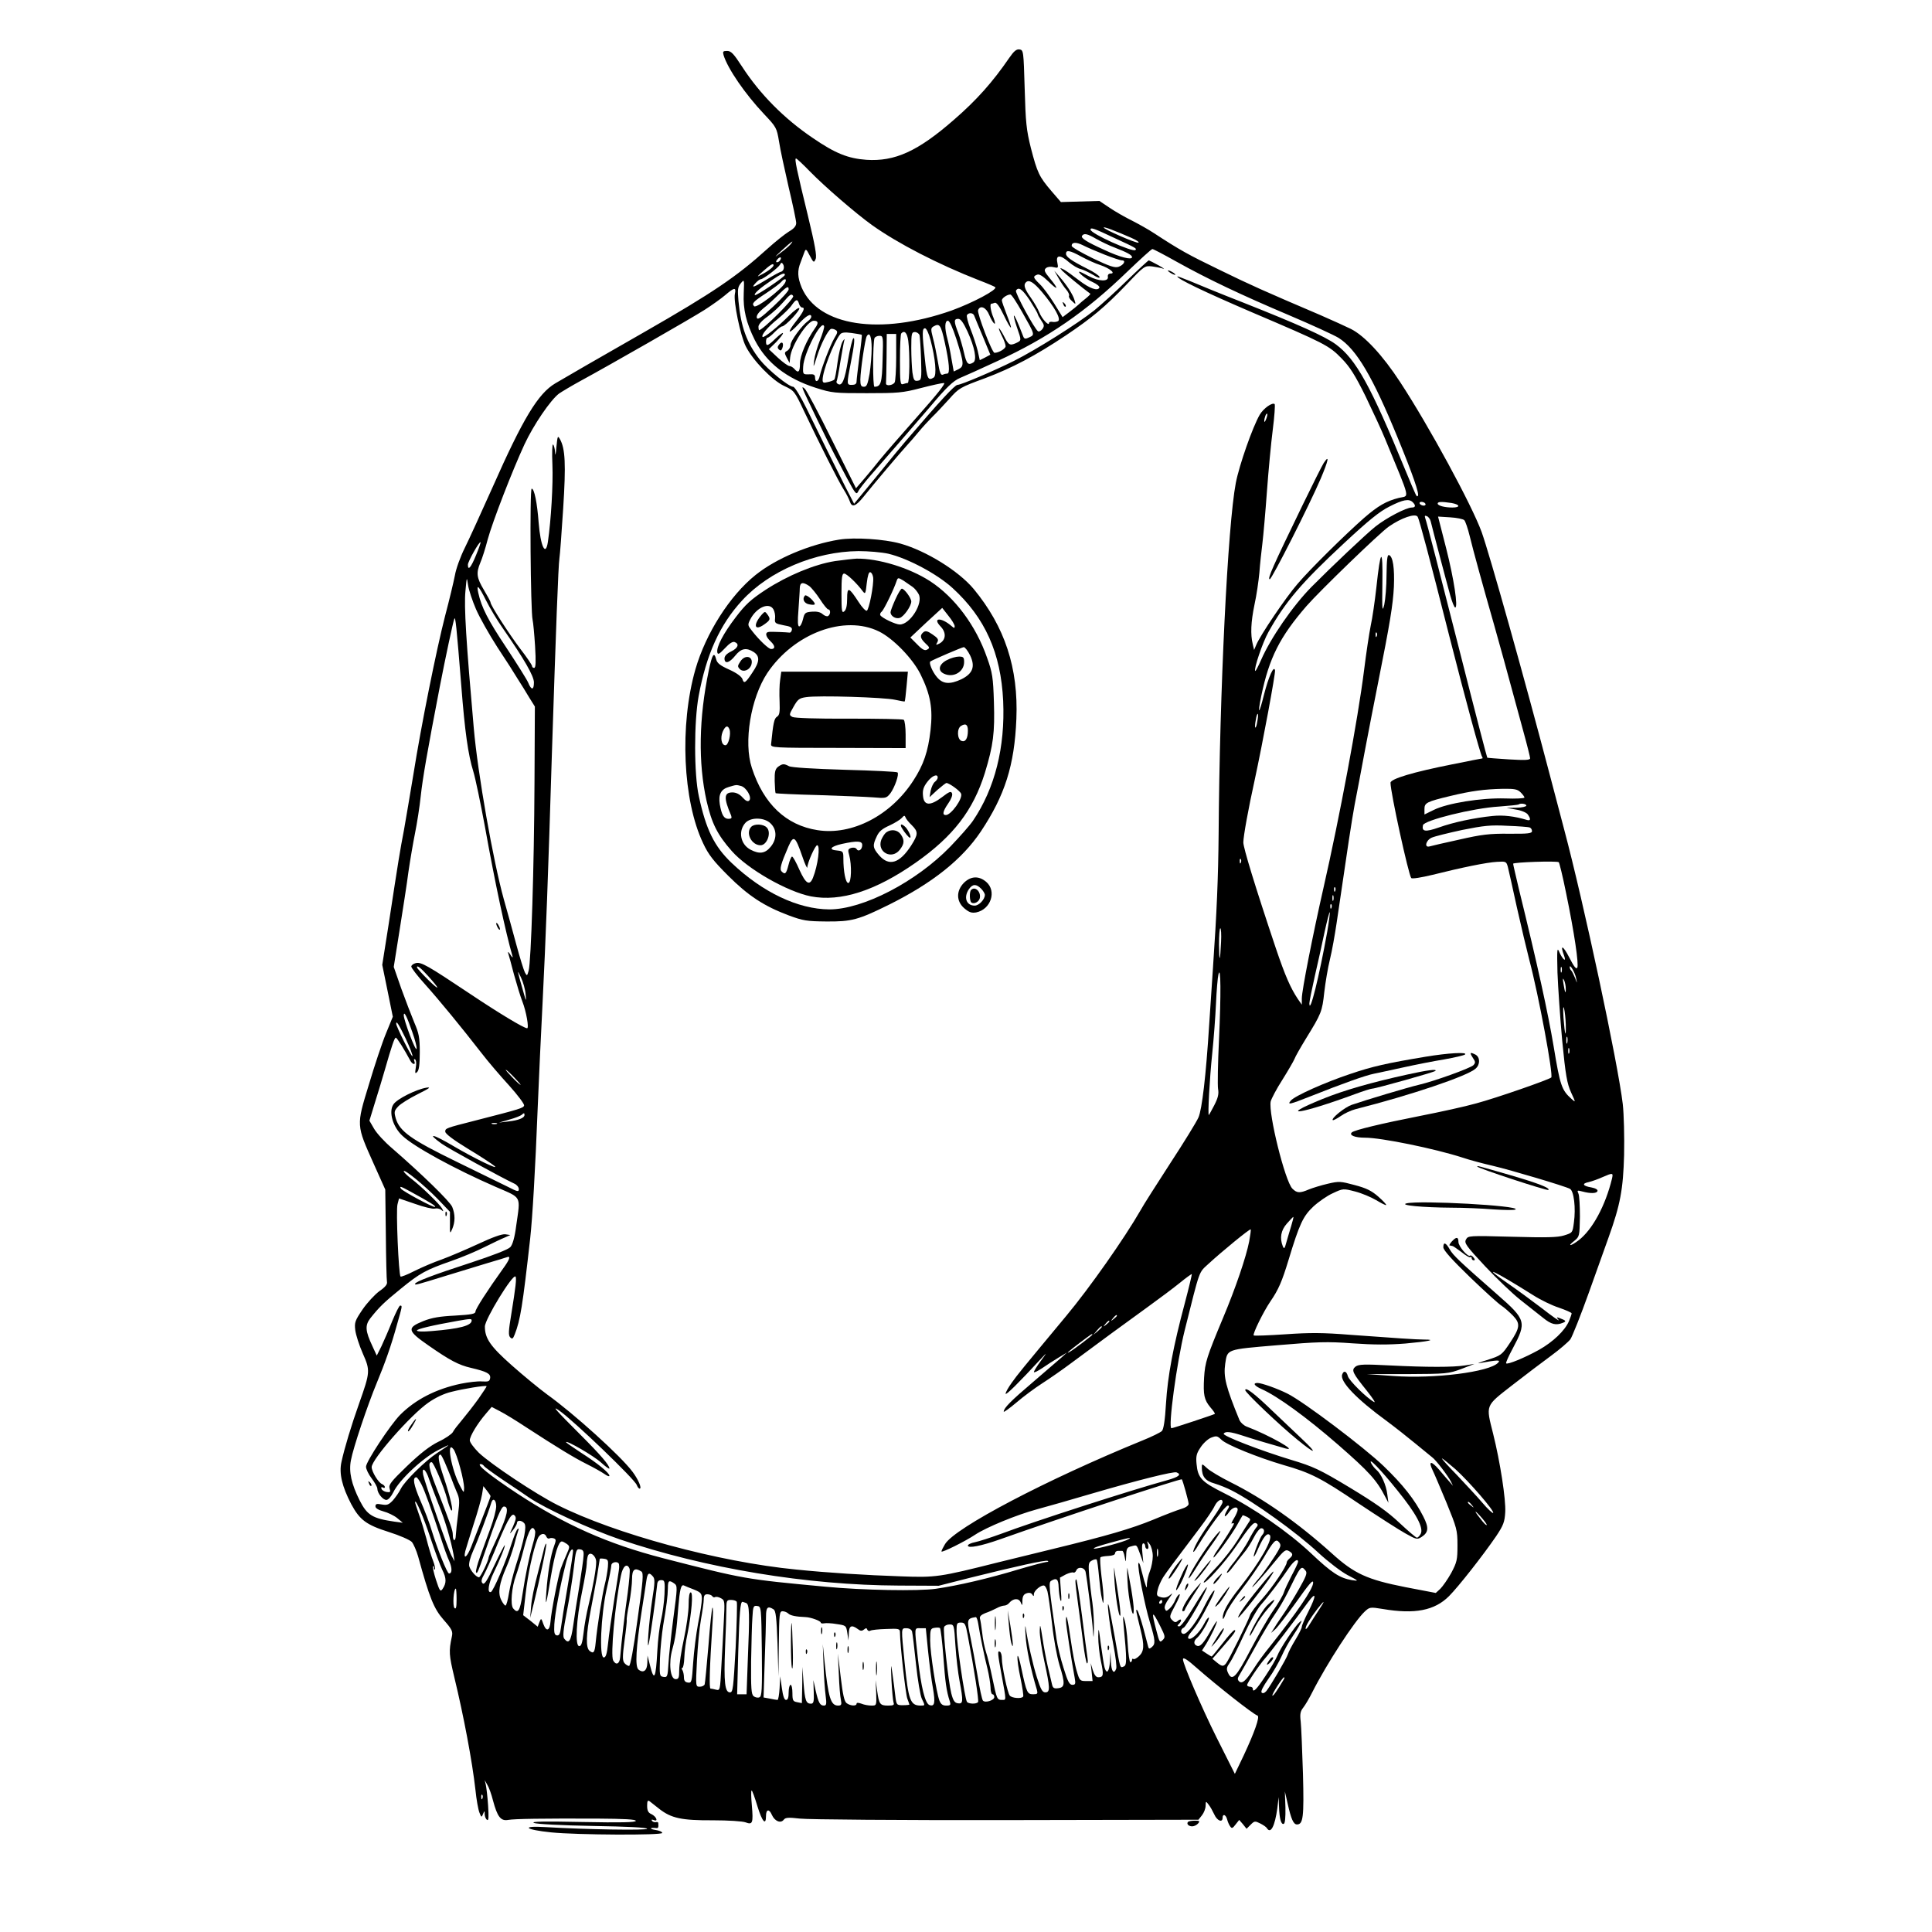 <?xml version="1.0" standalone="no"?>
<!DOCTYPE svg PUBLIC "-//W3C//DTD SVG 20010904//EN"
 "http://www.w3.org/TR/2001/REC-SVG-20010904/DTD/svg10.dtd">
<svg version="1.0" xmlns="http://www.w3.org/2000/svg"
 width="1024pt" height="1024pt" viewBox="0 0 1024 1024"
 preserveAspectRatio="xMidYMid meet">

<g transform="translate(0,1024) scale(0.1,-0.1)"
fill="#000000" stroke="none">
<path d="M5349 9933 c-87 -127 -172 -223 -292 -327 -192 -168 -314 -223 -465
-213 -97 7 -165 34 -283 115 -153 103 -282 234 -376 379 -44 68 -58 83 -79 83
-22 0 -24 -3 -19 -22 22 -72 114 -206 215 -313 64 -68 67 -72 79 -145 6 -41
30 -150 51 -242 22 -92 40 -178 40 -190 0 -16 -12 -30 -38 -45 -20 -12 -73
-54 -116 -93 -160 -145 -288 -232 -651 -440 -252 -144 -413 -237 -472 -272
-91 -54 -171 -186 -332 -550 -60 -134 -126 -279 -148 -323 -22 -44 -46 -109
-52 -145 -7 -36 -30 -132 -52 -215 -46 -179 -126 -576 -168 -840 -17 -104 -40
-237 -50 -295 -21 -109 -28 -152 -82 -505 l-33 -209 28 -137 28 -138 -36 -88
c-20 -48 -61 -171 -91 -272 -67 -219 -67 -212 26 -420 l61 -136 3 -235 c1
-129 4 -243 6 -254 3 -13 -9 -28 -41 -50 -24 -18 -64 -61 -88 -96 -40 -59 -44
-69 -39 -110 3 -25 21 -81 40 -124 40 -90 39 -99 -19 -263 -42 -118 -79 -241
-94 -311 -14 -61 3 -131 52 -225 45 -83 79 -109 199 -147 57 -18 112 -42 122
-53 9 -11 24 -45 33 -76 61 -222 84 -278 135 -336 45 -51 50 -62 44 -89 -17
-79 -15 -98 13 -216 49 -202 95 -445 112 -597 5 -51 15 -105 21 -120 10 -26
12 -27 19 -8 8 19 9 19 9 -2 1 -12 6 -25 13 -29 8 -5 9 15 5 77 -3 46 -9 95
-12 109 l-6 25 14 -25 c9 -14 22 -51 30 -83 23 -86 41 -110 80 -103 36 6 177
8 475 7 141 -1 202 -4 202 -12 0 -8 -79 -10 -282 -6 -203 4 -276 3 -258 -5 14
-6 146 -13 313 -16 178 -3 287 -8 287 -15 0 -9 -323 -4 -540 9 -132 8 -108
-14 31 -28 139 -14 589 -16 589 -3 0 6 -16 13 -37 16 -33 5 -29 14 5 10 11 -2
13 4 11 27 0 4 -6 6 -14 4 -7 -1 -16 2 -20 8 -4 6 1 7 11 3 25 -10 12 20 -14
32 -16 7 -22 18 -22 44 0 25 3 31 13 24 6 -5 30 -24 52 -41 63 -49 118 -61
284 -60 82 0 158 -5 173 -11 37 -14 41 -4 33 90 -4 43 -5 79 -1 79 3 0 17 -38
31 -85 25 -81 45 -103 45 -50 0 36 17 39 31 6 15 -34 47 -47 63 -26 9 12 25
13 86 6 41 -5 533 -9 1094 -8 l1018 2 19 24 c10 13 19 35 19 50 1 25 1 26 16
6 9 -11 22 -35 30 -52 15 -34 44 -45 44 -18 0 23 17 18 24 -8 3 -12 10 -29 16
-37 9 -13 13 -11 29 10 l19 24 20 -23 19 -24 22 22 c20 20 23 20 51 6 16 -8
32 -19 35 -25 20 -32 42 11 55 105 l7 60 2 -50 c2 -64 11 -97 25 -92 7 2 10
33 9 88 l-3 84 15 -65 c18 -82 31 -110 49 -110 33 0 38 37 32 268 -4 125 -9
250 -12 277 -5 40 -2 55 14 75 11 14 32 50 47 80 77 152 224 378 279 429 25
23 28 24 95 13 170 -29 275 -8 351 68 50 50 181 217 250 318 38 57 45 75 48
127 4 67 -27 267 -64 415 -39 156 -44 145 101 258 68 53 162 124 207 157 45
33 90 72 101 86 10 14 55 127 99 250 44 123 91 254 104 291 62 173 77 254 82
436 2 97 -1 216 -7 270 -26 220 -208 1071 -311 1457 -17 66 -51 194 -75 285
-137 522 -320 1173 -362 1290 -52 143 -278 560 -432 795 -92 141 -189 246
-262 282 -24 12 -97 45 -161 73 -302 129 -365 157 -535 240 -167 81 -207 103
-348 195 -27 18 -79 47 -114 65 -35 17 -89 48 -119 68 l-55 37 -102 -3 -102
-3 -50 58 c-65 76 -75 97 -109 228 -24 96 -28 136 -33 315 -6 200 -6 205 -28
208 -16 2 -29 -9 -54 -45z m-1059 -599 c83 -85 247 -226 332 -287 136 -97 351
-208 566 -292 45 -17 84 -34 87 -37 13 -13 -119 -83 -232 -124 -378 -133 -706
-83 -794 122 -22 54 -24 89 -5 135 7 19 16 43 20 54 7 18 10 15 28 -20 20 -38
22 -39 31 -18 7 16 -3 73 -41 230 -60 246 -72 303 -63 303 4 0 36 -30 71 -66z
m1705 -354 c28 -12 45 -24 39 -26 -11 -5 -184 71 -184 80 0 6 60 -17 145 -54z
m-89 -1 c117 -54 120 -56 112 -64 -13 -14 -238 87 -238 108 0 13 16 8 126 -44z
m-96 -5 c25 -14 68 -35 95 -45 70 -27 95 -41 95 -52 0 -17 -65 0 -146 38 -97
44 -126 63 -119 75 10 15 27 12 75 -16z m-1620 -29 c-7 -9 -32 -30 -54 -46
-35 -27 -34 -25 9 15 51 47 67 58 45 31z m1663 -54 c43 -17 85 -31 94 -31 22
0 10 -24 -18 -34 -20 -7 -47 2 -137 45 -61 30 -112 59 -112 66 0 20 24 21 60
3 19 -10 70 -32 113 -49z m383 -38 c165 -92 342 -176 597 -284 120 -51 238
-105 262 -120 95 -60 181 -207 313 -529 81 -197 116 -299 107 -308 -7 -7 -5
-11 -65 133 -186 453 -263 591 -370 670 -57 42 -200 106 -490 221 -118 46
-245 98 -282 114 -38 15 -68 27 -68 25 0 -13 139 -80 395 -190 387 -165 409
-176 476 -245 44 -45 71 -88 127 -201 38 -79 86 -182 105 -229 137 -333 128
-295 71 -309 -67 -17 -110 -42 -184 -106 -100 -88 -287 -272 -353 -350 -61
-70 -199 -274 -219 -324 l-11 -26 -7 30 c-13 53 -10 118 9 210 11 50 22 126
26 170 3 44 11 114 16 155 5 41 16 165 24 275 8 110 22 258 31 328 9 70 13
131 10 135 -12 11 -59 -22 -79 -56 -38 -65 -109 -268 -127 -362 -43 -225 -86
-1107 -91 -1860 -2 -230 -10 -419 -30 -710 -6 -91 -15 -226 -20 -300 -17 -271
-38 -450 -57 -493 -10 -23 -77 -132 -149 -242 -71 -110 -143 -222 -158 -250
-85 -148 -269 -410 -394 -560 -241 -290 -255 -307 -288 -353 -18 -25 -33 -51
-33 -59 0 -11 69 57 189 187 32 34 32 34 -3 -14 -20 -27 -36 -53 -36 -58 0 -5
19 4 43 20 23 16 62 41 87 56 l45 27 -31 -28 c-18 -15 -86 -74 -152 -131 -113
-96 -152 -135 -152 -154 0 -5 30 17 67 48 36 31 98 77 137 102 39 25 108 73
152 106 140 104 295 218 409 300 61 44 137 101 169 127 33 27 61 47 63 46 1
-2 -15 -70 -37 -153 -62 -232 -91 -387 -100 -533 -5 -89 -13 -138 -22 -146 -7
-7 -53 -30 -103 -50 -509 -208 -993 -462 -1046 -549 -10 -17 -19 -34 -19 -39
0 -9 127 54 179 89 59 39 219 105 326 134 55 15 186 52 290 83 253 74 435 119
451 113 28 -11 12 -24 -48 -41 -190 -52 -708 -219 -883 -285 -55 -20 -117 -40
-137 -44 -21 -4 -38 -12 -38 -18 0 -16 71 -2 170 33 303 108 959 324 964 318
6 -9 36 -117 36 -130 0 -9 -16 -20 -37 -26 -21 -6 -89 -32 -151 -58 -115 -47
-240 -84 -532 -155 -91 -22 -221 -54 -290 -71 -310 -78 -330 -81 -515 -74
-184 6 -389 19 -555 36 -412 40 -961 189 -1265 342 -114 57 -354 217 -417 277
-26 26 -48 55 -48 66 0 22 41 90 87 143 l29 34 44 -23 c24 -12 86 -50 139 -85
163 -106 253 -161 321 -195 36 -18 77 -41 93 -52 15 -11 27 -15 27 -10 0 15
-62 66 -150 122 -44 29 -80 54 -80 56 0 13 148 -73 186 -108 24 -22 44 -36 44
-31 0 17 -45 70 -156 181 -132 132 -152 155 -109 125 77 -54 401 -365 410
-394 4 -10 10 -19 15 -19 14 0 -7 49 -38 90 -61 82 -311 308 -452 409 -41 30
-125 99 -187 154 -114 101 -143 143 -143 206 0 39 148 280 162 265 7 -7 1 -57
-22 -199 -15 -90 -16 -112 -6 -123 11 -11 15 -8 24 15 30 76 42 152 82 508 12
108 27 363 40 695 6 151 18 403 26 560 17 340 29 658 49 1310 22 675 34 999
40 1040 3 19 12 139 20 265 15 235 11 317 -17 367 -12 21 -13 18 -19 -42 -3
-39 -6 -50 -7 -28 -1 20 -6 39 -11 42 -4 3 -6 -45 -3 -109 4 -100 -7 -291 -24
-407 -12 -81 -39 -24 -49 102 -8 106 -23 180 -37 180 -11 0 -6 -652 5 -696 3
-12 9 -74 13 -138 5 -84 4 -116 -5 -116 -6 0 -11 4 -11 10 0 5 -28 47 -63 92
-61 81 -157 230 -157 245 0 5 -16 34 -35 66 -39 65 -42 90 -19 145 9 20 27 76
39 123 26 95 131 366 195 504 48 103 138 235 183 269 18 12 68 42 112 66 153
83 590 333 660 378 39 25 88 60 109 78 48 41 59 43 51 6 -8 -40 29 -221 58
-278 38 -75 139 -179 202 -209 54 -25 56 -27 106 -133 85 -179 184 -375 211
-417 14 -22 28 -50 32 -62 11 -35 31 -28 73 24 56 70 194 233 228 270 17 18
46 52 65 75 19 23 51 58 71 78 20 19 60 62 90 95 51 58 58 62 189 110 146 55
267 119 429 227 137 92 207 150 322 270 94 99 96 100 135 96 21 -3 48 -8 59
-12 11 -4 0 4 -25 18 -25 14 -48 25 -51 26 -3 0 -55 -48 -115 -106 -60 -59
-138 -130 -174 -159 -83 -67 -308 -209 -426 -268 -104 -52 -280 -127 -299
-127 -14 0 -91 -83 -273 -296 -15 -17 -83 -99 -151 -183 l-124 -151 -45 87
c-66 132 -142 284 -206 416 -33 67 -64 117 -72 117 -23 0 -133 89 -176 143
-70 89 -101 174 -114 312 -5 60 -4 73 12 93 19 23 19 23 16 -52 -4 -86 13
-157 59 -249 61 -119 167 -203 324 -253 85 -27 99 -28 270 -28 163 0 190 2
285 27 58 15 113 27 123 27 12 0 -36 -60 -140 -177 -87 -98 -176 -201 -198
-228 -22 -28 -60 -74 -84 -102 l-44 -51 -128 257 c-70 142 -135 264 -144 271
-13 11 -14 10 -8 -6 9 -24 135 -285 164 -339 12 -22 43 -81 69 -131 43 -80 49
-88 58 -70 5 12 34 48 63 82 66 75 258 297 318 367 87 104 124 139 160 154 20
8 109 48 197 89 270 124 469 261 691 476 68 65 126 118 131 118 5 0 62 -30
128 -67z m-505 27 c30 -16 75 -37 101 -45 50 -17 84 -45 54 -45 -10 0 -16 -7
-14 -17 5 -27 -49 -25 -101 3 -24 13 -46 24 -49 24 -15 0 34 -40 69 -55 22
-10 38 -23 36 -29 -8 -21 -52 -5 -108 38 -31 24 -67 50 -80 57 -22 11 -23 11
-10 -5 11 -12 107 -92 150 -123 2 -1 -8 -12 -23 -24 -14 -11 -32 -26 -39 -33
-6 -6 -28 -24 -48 -39 l-37 -28 -45 73 c-25 40 -59 86 -76 102 -35 34 -38 41
-14 50 11 5 30 -7 60 -36 52 -51 56 -42 8 16 -30 36 -33 45 -21 55 8 7 25 9
40 5 25 -6 26 -5 20 25 -9 41 16 42 62 1 19 -16 47 -33 62 -36 15 -4 44 -18
66 -31 23 -15 36 -19 34 -11 -2 7 -31 27 -64 43 -85 43 -114 63 -114 80 0 22
21 18 81 -15z m-1596 -19 c-3 -6 -11 -11 -17 -11 -6 0 -6 6 2 15 14 17 26 13
15 -4z m18 -48 c-3 -7 -9 -13 -13 -13 -4 0 -38 -18 -74 -40 -73 -45 -88 -49
-61 -20 10 11 22 20 27 20 13 0 92 60 102 77 6 12 10 13 16 3 5 -7 6 -19 3
-27z m-53 21 c0 -9 -28 -31 -65 -50 -26 -14 -25 -12 10 19 39 35 55 44 55 31z
m60 -51 c0 -10 -153 -113 -159 -107 -7 7 27 37 88 78 53 36 71 43 71 29z m1
-42 c-20 -36 -152 -137 -164 -124 -14 14 -5 24 62 68 38 25 74 52 81 60 18 22
33 19 21 -4z m1362 -49 c67 -80 102 -143 85 -154 -7 -4 -21 -6 -30 -4 -10 2
-18 -1 -18 -6 0 -19 -38 22 -51 55 -7 18 -27 53 -46 80 -33 46 -39 67 -26 80
16 17 41 2 86 -51z m-1343 14 c0 -8 -37 -49 -82 -91 -66 -61 -84 -73 -87 -58
-2 12 10 28 34 48 21 16 57 49 79 71 45 45 56 51 56 30z m1279 -59 c22 -35 41
-67 41 -71 0 -4 9 -20 19 -35 16 -23 17 -29 6 -45 -8 -10 -18 -15 -23 -12 -18
11 -124 205 -117 216 14 22 34 7 74 -53z m-1255 24 c8 -12 -161 -181 -181
-181 -1 0 -3 9 -3 19 0 11 19 33 48 53 26 19 63 53 82 75 37 43 45 49 54 34z
m1213 -84 c69 -122 69 -121 38 -135 -23 -11 -27 -9 -34 11 -29 75 -44 107 -47
104 -2 -2 5 -30 16 -62 25 -72 25 -69 -6 -84 -32 -14 -39 -10 -64 40 -11 21
-23 39 -25 39 -3 0 4 -18 15 -40 11 -21 20 -46 20 -55 0 -13 -36 -35 -59 -35
-13 0 -93 210 -87 226 11 29 43 15 59 -25 9 -22 21 -42 27 -46 6 -4 4 10 -4
30 -15 35 -21 75 -12 75 2 0 11 2 18 5 9 4 25 -17 48 -65 18 -38 35 -68 38
-66 2 2 -8 33 -22 68 -14 36 -26 70 -26 76 0 12 28 31 45 31 6 1 33 -41 62
-92z m-1182 43 c3 -11 11 -20 16 -20 18 0 9 -21 -31 -72 -52 -65 -43 -76 13
-15 40 44 67 59 67 38 0 -6 -8 -16 -18 -23 -33 -24 -92 -105 -92 -126 0 -12
-8 -25 -17 -31 -16 -8 -16 -12 -3 -37 l15 -28 3 30 c6 62 91 194 125 194 24 0
27 -12 7 -39 -45 -64 -80 -146 -80 -188 0 -45 -9 -53 -30 -28 -7 8 -19 15 -26
15 -7 0 -35 20 -61 44 l-48 45 38 37 c20 21 37 42 37 48 0 5 -17 -7 -38 -27
-43 -42 -52 -45 -52 -17 0 11 4 20 8 20 5 0 22 13 38 30 16 16 34 30 39 30 17
0 100 89 91 97 -4 4 -28 -14 -54 -40 -60 -60 -133 -119 -140 -113 -9 10 26 52
81 96 30 25 63 57 73 72 23 33 31 35 39 8z m928 -62 c3 -7 23 -57 46 -111 l40
-97 -28 -15 -28 -14 -11 50 c-7 28 -24 80 -38 115 -14 35 -22 68 -19 74 9 14
32 13 38 -2z m-35 -85 c38 -83 51 -151 31 -164 -27 -17 -36 -8 -49 49 -7 31
-21 80 -31 107 -24 62 -24 75 0 75 13 0 27 -20 49 -67z m-59 -40 c41 -130 42
-144 11 -160 l-25 -12 -12 67 c-6 38 -16 86 -22 108 -15 55 -14 94 3 94 9 0
25 -36 45 -97z m-723 -6 c-14 -35 -28 -83 -31 -108 -5 -40 -4 -39 14 18 21 68
60 145 76 150 6 1 16 -1 24 -6 12 -7 11 -15 -6 -42 -22 -37 -68 -157 -78 -201
-6 -32 -25 -38 -25 -9 0 15 -7 19 -32 17 -32 -1 -33 0 -31 41 3 71 98 253 111
214 2 -6 -8 -39 -22 -74z m662 -14 c23 -104 28 -163 13 -163 -5 0 -16 -2 -24
-6 -11 -4 -17 12 -26 69 -7 40 -18 97 -26 125 -12 47 -12 53 3 62 32 18 39 9
60 -87z m-76 15 c26 -99 34 -188 17 -199 -30 -19 -36 -7 -47 99 -15 137 -15
162 1 162 7 0 20 -27 29 -62z m-364 27 c1 -1 -4 -53 -13 -116 -8 -63 -15 -122
-15 -131 0 -13 -8 -18 -25 -18 -28 0 -28 2 -5 120 18 90 22 133 13 127 -5 -3
-18 -55 -28 -114 -17 -107 -32 -142 -54 -128 -6 3 -9 10 -7 14 3 4 12 50 20
103 9 52 18 104 21 114 4 11 -1 7 -10 -8 -8 -15 -20 -65 -26 -110 -6 -46 -13
-86 -17 -90 -4 -4 -19 -10 -34 -13 -23 -6 -28 -4 -28 12 0 46 59 199 93 241 8
10 25 12 61 7 28 -4 52 -8 54 -10z m246 -31 c9 -70 7 -224 -3 -224 -5 0 -16
-3 -25 -6 -14 -5 -16 10 -16 128 0 74 3 138 7 141 17 18 31 3 37 -39z m60 29
c2 -10 6 -67 8 -128 3 -105 2 -110 -18 -113 -18 -3 -22 4 -28 44 -3 26 -6 84
-6 130 0 76 2 84 19 84 11 0 22 -8 25 -17z m-254 -69 c0 -36 -5 -96 -11 -135
-10 -56 -15 -69 -30 -69 -15 0 -19 8 -19 38 1 51 25 215 34 230 15 25 26 -1
26 -64z m130 -46 c0 -68 -4 -128 -8 -135 -10 -16 -47 -21 -46 -5 1 6 2 68 3
137 l1 125 25 0 25 0 0 -122z m-72 -13 c-3 -126 -9 -144 -43 -145 -10 0 -9
229 0 258 3 6 14 12 26 12 20 0 21 -3 17 -125z m2033 -316 c-5 -13 -10 -19
-10 -12 -1 15 10 45 15 40 3 -2 0 -15 -5 -28z m777 -441 c17 -17 15 -28 -5
-28 -30 0 -135 -55 -193 -101 -48 -38 -234 -214 -338 -319 -100 -101 -218
-273 -268 -388 -15 -34 -29 -61 -31 -58 -9 9 40 153 70 206 89 160 175 261
402 472 129 120 187 167 239 193 72 37 104 43 124 23z m67 -8 c3 -5 -1 -10 -9
-10 -8 0 -18 5 -21 10 -3 6 1 10 9 10 8 0 18 -4 21 -10z m138 4 c46 -8 49 -24
5 -24 -42 0 -78 10 -78 21 0 10 20 11 73 3z m-179 -73 c8 -12 64 -222 166
-626 91 -357 165 -628 175 -645 4 -6 4 -10 1 -10 -3 0 -74 -14 -158 -31 -207
-41 -328 -77 -328 -98 0 -52 96 -489 110 -505 5 -5 54 3 112 17 156 39 287 66
342 69 48 3 50 2 58 -27 4 -16 26 -113 48 -215 23 -102 52 -225 65 -275 51
-192 129 -615 117 -626 -14 -12 -289 -108 -397 -137 -60 -17 -193 -46 -295
-66 -208 -41 -350 -75 -365 -88 -16 -15 16 -28 70 -28 87 0 369 -58 515 -105
41 -14 114 -33 162 -44 94 -22 383 -108 409 -122 21 -11 32 -102 21 -179 -7
-54 -7 -54 -52 -68 -35 -11 -94 -12 -277 -7 -228 6 -232 6 -243 -15 -10 -18 0
-33 102 -142 62 -66 147 -147 188 -179 41 -32 95 -75 119 -94 43 -35 68 -41
105 -26 20 8 16 12 -18 25 -17 6 -17 5 -5 -10 8 -10 -31 17 -86 60 -55 42
-137 102 -182 133 -150 104 -78 71 132 -61 39 -25 100 -55 138 -67 37 -13 67
-26 67 -30 0 -4 -6 -22 -14 -41 -21 -50 -85 -111 -160 -153 -74 -41 -166 -79
-173 -71 -3 3 13 38 35 79 74 139 71 152 -80 284 -204 179 -236 209 -254 241
-21 37 -34 41 -34 11 0 -15 46 -66 141 -158 78 -75 153 -143 168 -152 14 -9
41 -33 60 -52 40 -42 38 -63 -15 -143 -44 -66 -46 -68 -124 -93 -36 -11 -54
-19 -40 -16 102 18 115 18 100 2 -46 -49 -339 -86 -555 -70 l-140 10 215 0
c207 1 217 2 285 27 l70 27 -50 -8 c-64 -10 -199 -10 -400 0 -134 7 -163 6
-180 -6 -24 -19 -17 -33 61 -130 30 -38 47 -64 37 -58 -39 21 -133 114 -139
137 -7 27 -22 32 -30 9 -14 -36 74 -129 239 -249 43 -32 110 -85 150 -118 40
-33 79 -65 88 -72 19 -13 85 -100 100 -130 l10 -21 -18 21 c-10 11 -35 40 -55
64 -42 49 -59 48 -35 -2 9 -18 42 -96 74 -173 54 -133 58 -144 58 -225 0 -78
-3 -90 -33 -147 -19 -34 -45 -71 -58 -84 l-24 -22 -162 31 c-202 40 -270 71
-388 178 -181 163 -363 291 -540 379 -52 26 -107 59 -122 73 -27 25 -28 25
-28 5 0 -49 18 -72 68 -86 27 -8 68 -25 91 -37 116 -59 343 -222 460 -331 50
-46 119 -99 153 -117 61 -32 62 -33 23 -27 -64 11 -106 38 -216 142 -121 114
-304 240 -459 318 -122 61 -141 81 -148 156 -4 41 0 56 21 87 14 22 39 45 56
52 29 11 33 10 55 -11 27 -27 193 -94 329 -134 144 -41 199 -69 397 -203 105
-70 217 -142 250 -160 57 -32 62 -33 85 -18 37 24 39 49 9 108 -45 89 -108
169 -211 268 -102 98 -426 343 -510 384 -54 27 -136 56 -158 56 -27 0 -16 -16
23 -33 83 -37 236 -148 404 -294 165 -144 205 -188 251 -278 l16 -30 -6 45
c-6 50 -33 109 -58 130 -9 7 -21 23 -27 34 -19 38 50 -33 139 -144 99 -122
140 -198 123 -230 -6 -11 -15 -20 -20 -20 -5 0 -46 35 -92 78 -62 59 -129 106
-263 187 -161 97 -194 112 -310 147 -165 50 -366 128 -359 139 8 14 35 11 100
-10 50 -17 164 -50 227 -68 74 -20 -89 72 -206 116 -15 6 -31 21 -37 33 -73
178 -86 230 -76 300 12 78 3 75 275 98 214 18 265 20 400 10 113 -8 190 -8
280 -1 122 11 169 21 100 21 -43 0 -155 8 -389 25 -150 12 -216 12 -347 3 -90
-6 -165 -9 -168 -6 -7 7 52 127 89 181 42 61 61 105 95 217 59 195 78 234 132
285 27 25 74 58 104 71 53 25 55 25 117 9 35 -9 85 -30 112 -46 27 -16 50 -28
53 -26 2 3 -17 23 -42 45 -35 31 -64 45 -125 61 -74 20 -83 21 -142 7 -35 -8
-80 -22 -100 -30 -49 -21 -64 -20 -88 4 -39 39 -128 399 -115 462 4 15 31 67
62 115 30 48 59 98 64 110 4 12 32 61 62 110 80 130 85 141 96 244 6 51 19
130 30 174 11 44 26 130 35 190 62 424 80 542 96 630 11 55 35 183 54 285 19
102 51 264 70 360 64 321 79 414 84 510 4 99 -5 161 -26 168 -9 3 -12 -25 -13
-105 0 -59 -6 -130 -12 -158 -11 -43 -12 -28 -10 115 3 193 -10 183 -32 -25
-8 -71 -21 -162 -30 -202 -8 -40 -24 -146 -35 -235 -33 -263 -130 -780 -215
-1153 -57 -251 -115 -545 -115 -587 l0 -33 -21 30 c-39 59 -67 122 -117 270
-111 331 -172 532 -172 560 0 32 27 181 60 330 44 204 111 566 108 582 -6 29
-34 -33 -59 -131 -26 -105 -35 -108 -14 -5 42 202 98 313 240 477 69 79 387
387 436 421 66 46 141 72 153 52z m69 -24 c9 -38 86 -330 104 -394 10 -35 21
-63 26 -63 16 0 -6 148 -48 314 l-43 168 64 -4 c35 -2 69 -9 75 -15 6 -6 19
-44 29 -85 17 -71 71 -267 130 -473 26 -92 59 -210 154 -561 20 -72 36 -137
36 -143 0 -10 -27 -11 -112 -6 -62 4 -114 8 -115 9 -2 2 -55 204 -153 591 -95
374 -169 662 -176 679 -4 12 -2 15 9 10 8 -3 17 -15 20 -27z m-5060 -180 c-27
-66 -43 -84 -43 -50 0 17 61 125 67 119 2 -1 -9 -33 -24 -69z m0 -286 c19 -44
70 -134 113 -201 44 -66 93 -143 109 -170 17 -26 44 -70 60 -97 l30 -48 -2
-405 c-2 -443 -18 -948 -31 -995 -8 -29 -9 -29 -20 -9 -6 12 -27 79 -46 150
-19 71 -49 179 -66 239 -56 202 -138 665 -159 908 -40 452 -52 644 -44 724 7
78 7 78 14 31 4 -26 23 -83 42 -127z m53 47 c20 -40 60 -107 89 -148 113 -163
165 -253 165 -287 0 -42 -14 -42 -30 -2 -7 17 -60 101 -116 186 -98 147 -132
214 -149 291 -11 50 2 38 41 -40z m-131 -453 c19 -243 36 -365 64 -455 11 -36
38 -166 61 -290 54 -301 110 -563 147 -690 2 -8 -3 -4 -12 10 -9 14 -14 18
-12 10 3 -9 17 -60 31 -114 15 -54 35 -120 45 -145 20 -51 36 -141 25 -141
-17 0 -151 81 -302 182 -225 150 -260 171 -289 163 -12 -3 -23 -11 -23 -18 0
-7 32 -49 71 -92 78 -87 196 -231 300 -365 36 -47 103 -125 148 -174 45 -50
80 -97 79 -105 -3 -14 -20 -19 -258 -80 -157 -40 -160 -41 -160 -59 0 -11 42
-43 119 -90 65 -39 129 -81 142 -92 30 -26 -110 42 -215 104 -113 67 -148 74
-65 14 30 -22 317 -180 386 -212 13 -6 23 -19 23 -29 0 -15 -7 -14 -57 12 -32
16 -156 76 -276 135 -238 116 -298 159 -319 227 -10 36 -9 41 13 65 13 14 60
43 104 65 62 31 72 38 45 34 -54 -9 -157 -60 -175 -89 -26 -39 -3 -119 48
-166 61 -58 277 -176 495 -271 140 -61 131 -43 108 -206 -8 -62 -19 -100 -31
-113 -12 -13 -92 -44 -214 -84 -197 -64 -291 -100 -291 -111 0 -7 2 -7 170 45
69 21 164 50 213 65 48 14 94 28 102 31 24 10 18 -10 -20 -62 -81 -113 -145
-212 -145 -226 0 -12 -22 -16 -108 -21 -81 -4 -123 -11 -168 -29 -89 -36 -86
-51 28 -130 112 -78 159 -103 224 -118 85 -20 105 -31 102 -54 -3 -18 -9 -20
-43 -18 -22 2 -72 -4 -112 -12 -133 -28 -241 -84 -322 -165 -52 -53 -181 -248
-181 -275 0 -12 13 -40 30 -62 16 -21 30 -46 30 -54 0 -24 29 -60 48 -60 10 0
25 17 37 41 31 65 156 182 239 224 71 36 70 34 -8 -17 -61 -40 -170 -147 -191
-188 -9 -19 -29 -47 -43 -63 -22 -23 -31 -26 -59 -21 -26 5 -33 3 -33 -10 0
-10 15 -19 43 -27 23 -6 56 -22 72 -35 l30 -25 -45 6 c-116 17 -144 34 -184
113 -43 86 -58 151 -46 212 12 66 88 292 137 410 44 106 77 199 108 312 28 98
28 98 16 98 -5 0 -23 -37 -42 -82 -18 -46 -44 -105 -57 -133 l-25 -50 -23 50
c-38 81 -40 110 -11 148 47 59 71 83 161 156 103 84 133 100 267 147 55 19
134 52 177 74 43 21 92 45 108 51 l29 13 -27 4 c-18 2 -68 -16 -145 -52 -65
-30 -152 -67 -193 -82 -41 -14 -106 -42 -144 -61 -37 -19 -70 -32 -73 -29 -10
10 -25 352 -16 383 l8 31 85 -29 c47 -17 94 -28 104 -25 11 3 27 0 35 -7 12
-10 13 -9 4 8 -13 23 -111 118 -165 159 -21 16 -38 33 -38 38 0 15 110 -75
180 -147 l65 -68 0 -60 c-1 -57 0 -59 12 -31 16 38 16 77 0 117 -13 30 -160
173 -320 312 -38 32 -80 78 -94 102 l-25 43 30 98 c17 53 40 131 52 172 36
126 51 170 58 170 6 0 45 -62 77 -122 12 -22 30 -24 21 -2 -3 9 -2 12 4 9 6
-4 8 -22 4 -43 -5 -31 -4 -35 7 -24 10 9 14 40 14 105 0 79 -5 101 -29 157
-15 36 -46 117 -69 180 l-40 115 31 195 c17 107 39 247 47 310 9 62 25 155 35
205 10 49 24 137 30 195 10 93 34 233 101 580 29 150 70 342 77 360 6 17 12
-43 37 -355z m4852 263 c-3 -8 -6 -5 -6 6 -1 11 2 17 5 13 3 -3 4 -12 1 -19z
m-633 -452 c-3 -21 -8 -35 -11 -32 -2 2 -1 20 3 40 3 21 8 35 11 32 2 -2 1
-20 -3 -40z m1396 -376 c11 -11 20 -23 20 -27 0 -5 -46 -7 -102 -5 -126 4
-307 -25 -379 -61 l-49 -24 0 29 c0 33 12 39 137 69 111 27 183 36 276 38 65
1 80 -2 97 -19z m30 -70 c0 -5 -24 -11 -52 -11 l-53 -1 50 -9 c28 -4 55 -16
62 -25 18 -25 16 -36 -4 -30 -66 20 -126 27 -183 21 -97 -10 -206 -33 -284
-61 -72 -25 -91 -22 -84 12 5 26 266 91 403 99 55 4 102 9 104 11 9 8 41 4 41
-6z m18 -116 c6 -2 12 -10 12 -19 0 -12 -19 -15 -122 -14 -103 1 -145 -4 -263
-31 -77 -17 -148 -33 -157 -36 -30 -9 -22 31 10 46 15 7 88 25 162 41 115 23
151 27 240 22 58 -2 111 -6 118 -9z m-1531 -186 c-3 -8 -6 -5 -6 6 -1 11 2 17
5 13 3 -3 4 -12 1 -19z m1723 -158 c44 -212 69 -382 60 -399 -6 -10 -18 6 -43
55 -33 64 -50 70 -27 9 14 -38 -7 -22 -25 18 -12 29 -13 18 -10 -108 3 -77 14
-239 25 -360 18 -186 26 -228 47 -275 25 -54 25 -55 3 -35 -53 47 -61 71 -95
277 -30 179 -85 431 -185 838 -16 68 -30 128 -30 132 0 8 231 16 242 8 3 -3
21 -75 38 -160z m-1223 8 c-3 -8 -6 -5 -6 6 -1 11 2 17 5 13 3 -3 4 -12 1 -19z
m-10 -50 c-3 -7 -5 -2 -5 12 0 14 2 19 5 13 2 -7 2 -19 0 -25z m-10 -40 c-3
-8 -6 -5 -6 6 -1 11 2 17 5 13 3 -3 4 -12 1 -19z m-22 -125 c-43 -240 -94
-445 -95 -381 0 9 13 74 29 145 16 70 40 176 52 235 13 59 25 105 27 103 2 -2
-4 -48 -13 -102z m-563 -55 c-5 -108 -10 -115 -11 -15 0 48 3 87 7 87 4 0 6
-33 4 -72z m-4203 -181 c64 -71 66 -84 2 -22 -33 33 -61 63 -61 68 0 13 19 -2
59 -46z m6008 21 c-3 -7 -5 -2 -5 12 0 14 2 19 5 13 2 -7 2 -19 0 -25z m77
-34 c6 -29 6 -29 -6 3 -7 17 -16 35 -20 39 -5 4 -8 12 -8 18 0 19 29 -30 34
-60z m-5568 -84 c4 -42 3 -41 -14 20 -32 112 -33 116 -11 70 12 -25 23 -65 25
-90z m3675 -240 c-6 -124 -8 -241 -5 -261 5 -27 0 -48 -20 -87 -15 -29 -28
-52 -29 -52 -6 0 4 191 18 325 8 77 17 196 20 265 3 69 9 139 13 155 13 54 14
-107 3 -345z m1838 271 c1 -35 -5 -22 -12 24 -5 28 -4 34 3 20 5 -11 9 -31 9
-44z m0 -190 c2 -79 -5 -59 -12 34 -3 47 -2 68 3 50 4 -16 8 -54 9 -84z
m-6113 -43 c14 -39 24 -78 22 -87 -4 -18 -68 151 -68 178 1 25 17 -7 46 -91z
m-35 -34 c22 -47 38 -89 35 -92 -5 -5 -86 157 -86 172 0 19 14 -4 51 -80z
m6156 -21 c-3 -10 -5 -4 -5 12 0 17 2 24 5 18 2 -7 2 -21 0 -30z m10 -55 c-3
-7 -5 -2 -5 12 0 14 2 19 5 13 2 -7 2 -19 0 -25z m-5592 -128 c21 -22 37 -40
34 -40 -3 0 -23 18 -44 40 -21 22 -37 40 -34 40 3 0 23 -18 44 -40z m55 -200
c0 -15 -31 -28 -85 -34 l-50 -6 55 16 c30 8 59 20 65 25 12 11 15 11 15 -1z
m-147 -47 c-7 -2 -19 -2 -25 0 -7 3 -2 5 12 5 14 0 19 -2 13 -5z m5911 -290
c-35 -144 -104 -271 -177 -327 -42 -32 -63 -34 -23 -3 28 23 28 25 30 128 0
57 -3 113 -8 123 -8 17 -6 18 20 11 44 -12 77 -11 81 2 3 7 -10 15 -31 19 -48
8 -54 21 -14 29 17 4 50 16 72 26 55 24 57 23 50 -8z m-6368 -69 c104 -57 135
-76 130 -81 -6 -6 -172 83 -181 97 -9 15 -2 13 51 -16z m4668 -181 c-8 -27
-20 -66 -26 -88 -9 -34 -12 -37 -19 -20 -17 43 -10 84 22 120 17 19 32 35 34
35 2 0 -3 -21 -11 -47z m-223 -83 c-16 -82 -72 -247 -138 -404 -87 -208 -96
-237 -101 -318 -5 -92 0 -117 34 -158 15 -17 25 -32 23 -34 -5 -4 -222 -76
-230 -76 -19 0 28 349 70 518 83 331 73 304 127 354 67 62 218 186 223 182 2
-2 -2 -31 -8 -64z m-701 -394 c0 -2 -8 -10 -17 -17 -16 -13 -17 -12 -4 4 13
16 21 21 21 13z m-3420 -25 c0 -27 -63 -44 -212 -56 -46 -4 -78 -3 -78 3 0 8
80 27 215 51 69 12 75 12 75 2z m3380 -5 c0 -2 -8 -10 -17 -17 -16 -13 -17
-12 -4 4 13 16 21 21 21 13z m-40 -29 c0 -2 -10 -12 -22 -23 l-23 -19 19 23
c18 21 26 27 26 19z m-50 -41 c0 -4 -97 -78 -120 -91 -25 -14 -6 3 56 50 60
45 64 48 64 41z m-3254 -340 c-26 -36 -65 -86 -86 -111 -22 -26 -45 -55 -50
-66 -6 -10 -40 -34 -77 -51 -46 -23 -95 -61 -166 -129 -85 -82 -98 -99 -92
-118 6 -19 4 -22 -16 -19 -12 2 -24 9 -27 17 -3 8 0 11 7 7 6 -4 11 -3 11 2 0
6 -7 12 -15 16 -19 7 -55 66 -55 90 0 41 207 277 301 342 37 26 83 48 122 57
62 16 179 35 186 30 2 -1 -18 -31 -43 -67z m-97 -365 c12 -42 21 -91 21 -107
-1 -29 -1 -29 -22 11 -47 89 -74 248 -33 192 7 -10 23 -53 34 -96z m-81 27
c10 -24 25 -59 32 -78 7 -19 20 -53 30 -76 16 -35 17 -50 8 -120 -6 -43 -11
-93 -12 -111 -1 -36 -16 -34 -16 2 0 24 -10 52 -89 255 -38 97 -44 130 -23
130 10 0 65 -130 82 -195 7 -27 17 -54 21 -59 16 -18 -4 70 -38 171 -30 89
-35 123 -18 123 3 0 13 -19 23 -42z m5356 -35 c72 -65 209 -223 200 -232 -3
-3 -29 21 -57 54 -28 33 -90 99 -136 148 -47 48 -82 87 -78 87 3 0 35 -26 71
-57z m-5149 17 c4 -6 48 -38 98 -72 51 -34 115 -77 142 -96 87 -59 325 -168
480 -221 455 -154 992 -243 1480 -245 l210 -1 165 42 c253 63 399 95 413 90 6
-3 3 -6 -7 -6 -11 -1 -79 -19 -150 -40 -155 -47 -318 -85 -436 -102 -92 -13
-387 -8 -585 11 -428 40 -428 40 -860 151 -294 76 -521 177 -775 344 -144 95
-219 155 -192 155 6 0 14 -5 17 -10z m-290 -72 c10 -29 33 -90 51 -135 33 -80
65 -191 78 -263 l5 -35 -16 30 c-18 33 -141 385 -150 428 -9 48 15 29 32 -25z
m-41 -26 c19 -38 52 -131 102 -282 15 -47 35 -103 45 -124 16 -37 16 -66 -1
-66 -10 0 -62 131 -91 225 -11 39 -39 112 -61 162 -36 84 -43 123 -21 123 4 0
16 -17 27 -38z m366 -62 c0 -5 -16 -46 -102 -267 -22 -56 -43 -73 -32 -25 4
15 24 79 44 142 21 63 41 135 45 159 l7 44 19 -24 c10 -13 19 -26 19 -29z m30
-54 c0 -19 -14 -72 -31 -118 -17 -46 -42 -114 -55 -151 -14 -38 -23 -74 -21
-80 5 -13 12 4 46 103 64 187 88 245 102 245 28 0 19 -46 -30 -153 -28 -60
-51 -112 -51 -116 0 -17 -43 -106 -51 -106 -15 0 -45 35 -52 59 -3 14 5 46 22
84 23 50 79 198 96 255 9 25 25 11 25 -22z m3850 22 c0 -7 -23 -44 -50 -83
-65 -91 -96 -144 -105 -175 -3 -14 9 0 27 31 54 90 142 209 156 209 9 0 8 -7
-4 -25 -9 -14 -14 -28 -12 -31 3 -2 13 7 22 21 17 26 46 34 46 13 0 -7 -9 -28
-20 -46 -12 -19 -16 -31 -10 -27 5 3 10 3 10 -1 0 -7 -52 -90 -92 -147 -11
-16 -18 -30 -16 -32 5 -5 98 123 126 174 14 25 26 47 28 49 1 2 12 -2 24 -8
20 -11 20 -13 6 -33 -8 -12 -34 -53 -57 -91 -23 -37 -72 -101 -110 -141 -38
-40 -69 -76 -69 -81 0 -19 111 103 166 183 82 119 99 138 113 129 10 -6 9 -12
-2 -24 -8 -10 -26 -40 -40 -68 -14 -27 -47 -76 -72 -108 -26 -31 -45 -59 -42
-62 3 -3 18 12 33 33 16 21 41 53 56 71 16 18 39 55 53 82 14 28 32 50 40 50
17 0 20 -21 5 -36 -12 -12 -51 -114 -44 -114 3 0 13 19 23 43 28 62 47 85 61
71 19 -19 -50 -141 -159 -279 -63 -79 -91 -130 -90 -160 0 -12 6 -5 15 20 8
22 46 81 85 130 39 50 91 125 116 167 54 92 66 104 82 84 10 -12 10 -20 -1
-39 -18 -34 -83 -128 -105 -152 -10 -11 -24 -29 -32 -40 -22 -33 57 55 116
128 47 58 57 66 73 57 24 -13 25 -23 5 -40 -8 -7 -15 -16 -15 -21 0 -20 -74
-130 -128 -191 -33 -37 -64 -77 -67 -90 -9 -29 -113 -239 -127 -255 -14 -17
-22 -16 -49 6 l-23 19 55 63 c62 71 74 89 62 89 -5 0 -33 -31 -63 -70 -30 -38
-56 -70 -58 -70 -1 0 -14 7 -27 16 l-24 16 23 36 c26 43 56 106 56 119 0 4
-14 -17 -31 -47 -40 -71 -58 -90 -75 -83 -19 7 -18 27 2 43 21 18 68 100 61
106 -3 3 -14 -11 -25 -33 -25 -47 -67 -87 -82 -78 -7 4 -1 18 17 39 30 36 49
66 99 164 18 35 26 58 18 51 -9 -7 -31 -44 -50 -82 -39 -80 -89 -147 -110
-147 -18 0 -18 26 0 33 14 5 129 207 122 214 -2 3 -32 -43 -67 -101 -36 -60
-69 -106 -78 -106 -12 0 -12 3 -3 12 18 18 15 33 -4 18 -12 -11 -18 -10 -31 3
-16 16 -15 21 15 77 18 33 29 60 24 60 -5 0 -15 -13 -22 -29 -6 -16 -20 -37
-31 -47 -17 -15 -19 -15 -25 0 -4 10 5 31 22 54 20 27 22 32 6 18 -15 -13 -29
-16 -47 -12 -24 6 -26 10 -19 39 3 17 17 47 29 67 22 33 42 60 194 261 35 46
71 99 79 117 15 31 42 44 42 20z m-4199 -188 c23 -69 51 -145 63 -170 23 -46
23 -71 1 -103 -11 -15 -15 -9 -34 49 -12 37 -19 69 -16 72 3 3 5 -1 5 -8 0 -7
2 -11 5 -8 3 3 -1 23 -9 44 -9 22 -25 75 -36 119 -12 44 -30 104 -41 133 -10
29 -19 56 -19 60 2 21 45 -79 81 -188z m5520 173 c13 -16 12 -17 -3 -4 -10 7
-18 15 -18 17 0 8 8 3 21 -13z m79 -105 c0 -5 -10 3 -23 19 -42 52 -49 68 -13
29 20 -22 36 -43 36 -48z m-5151 16 c-5 -14 -14 -35 -20 -47 -9 -19 -7 -18 10
3 11 14 21 31 21 38 0 16 25 15 39 -2 14 -16 0 -85 -44 -221 -14 -44 -31 -110
-37 -147 -6 -38 -14 -68 -19 -68 -4 0 -15 14 -23 31 -18 37 -10 86 28 173 14
31 31 82 40 113 8 32 18 67 22 78 5 13 4 17 -3 10 -6 -5 -19 -39 -31 -75 -30
-97 -97 -253 -110 -258 -21 -7 -13 46 14 101 33 67 65 147 59 147 -2 0 -27
-48 -55 -107 -38 -82 -53 -104 -62 -95 -9 9 -7 21 9 49 11 21 34 72 51 113 66
163 92 212 107 200 10 -8 11 -18 4 -36z m107 -48 c3 -8 -2 -38 -11 -67 -20
-69 -39 -160 -56 -271 -13 -88 -24 -103 -49 -73 -16 20 -8 113 15 175 9 25 29
91 43 147 25 97 44 125 58 89z m60 -31 c4 -8 10 -12 16 -9 5 3 16 3 24 0 12
-5 12 -10 0 -43 -17 -45 -33 -141 -40 -238 -7 -93 -1 -76 24 80 21 122 40 185
58 185 5 0 16 -6 26 -13 17 -13 17 -15 -2 -58 -11 -24 -24 -57 -30 -74 -14
-41 -51 -231 -54 -279 -4 -50 -22 -57 -38 -14 -11 32 -12 33 -21 10 l-9 -24
-38 31 -39 30 13 113 c12 105 38 226 63 291 11 29 38 36 47 12z m3084 -14
c-24 -14 -170 -53 -182 -49 -7 3 31 16 83 30 101 28 123 32 99 19z m130 -89
c0 -23 -7 -59 -15 -79 -8 -19 -15 -50 -16 -67 0 -28 -1 -27 -14 14 -7 25 -16
59 -20 75 -4 17 -9 25 -11 20 -7 -17 33 -223 61 -314 29 -97 30 -114 10 -131
-12 -10 -16 -10 -19 1 -2 8 -14 52 -26 99 -13 47 -27 90 -32 95 -10 10 -7 -4
18 -106 20 -81 18 -112 -9 -137 -13 -12 -27 -19 -30 -15 -4 3 -7 1 -7 -5 0 -7
-4 -12 -9 -12 -4 0 -11 44 -14 98 -3 53 -11 111 -17 127 -8 26 -9 22 -5 -25
18 -188 18 -217 1 -223 -20 -8 -18 -15 -46 148 -13 72 -27 146 -31 165 -17 68
0 -81 22 -197 12 -62 19 -120 15 -128 -12 -32 -26 -13 -28 38 l-2 52 -3 -52
c-4 -54 -17 -69 -28 -33 -4 11 -12 66 -20 123 -12 93 -13 97 -14 42 0 -33 6
-91 14 -129 16 -74 14 -86 -14 -86 -12 0 -21 13 -29 38 l-11 37 5 -47 5 -48
-34 0 c-33 0 -35 2 -50 53 -9 28 -23 104 -32 167 -16 112 -25 148 -25 99 0
-21 28 -204 46 -301 6 -33 4 -38 -12 -38 -16 0 -25 18 -47 90 -16 49 -32 118
-37 152 -41 280 -42 300 -29 309 29 18 39 9 40 -33 1 -24 5 -54 9 -68 6 -16 7
2 3 47 l-5 71 31 17 c17 8 35 13 40 10 5 -2 11 2 15 10 9 24 45 18 50 -7 8
-39 36 -260 39 -313 3 -43 4 -41 5 15 1 36 -3 97 -8 135 -6 39 -13 102 -17
141 -5 66 -4 73 15 83 11 6 23 8 25 4 3 -5 8 -44 12 -89 4 -44 10 -96 15 -115
7 -32 8 -32 9 -6 1 16 -4 71 -11 123 -6 52 -9 97 -5 100 3 3 22 6 41 7 22 1
36 6 36 14 0 7 7 13 15 13 8 0 18 0 23 0 4 1 10 -14 13 -32 6 -32 6 -32 8 8 1
36 5 43 27 48 31 8 27 12 48 -44 l16 -45 -5 53 c-4 32 -2 52 5 52 5 0 10 -7
10 -15 0 -8 5 -15 11 -15 6 0 8 9 4 23 -7 22 -7 22 9 2 8 -11 16 -39 16 -63z
m27 1 c-3 -10 -5 -2 -5 17 0 19 2 27 5 18 2 -10 2 -26 0 -35z m-3128 -159
c-17 -98 -33 -198 -36 -222 -4 -33 -10 -42 -22 -40 -13 3 -15 15 -13 58 3 55
30 202 59 315 14 59 34 96 40 78 2 -5 -11 -90 -28 -189z m84 161 c0 -16 -11
-88 -22 -160 -12 -71 -27 -167 -33 -212 -12 -82 -23 -99 -47 -69 -9 10 -6 44
13 142 14 71 30 175 37 232 11 96 13 103 33 100 16 -2 21 -9 19 -33z m67 -34
c0 -36 -16 -126 -40 -226 -11 -44 -23 -111 -27 -150 -6 -52 -12 -70 -23 -70
-23 0 -16 140 15 288 14 67 25 134 25 149 0 14 3 33 6 42 10 26 44 1 44 -33z
m62 -26 c-2 -22 -9 -65 -17 -95 -13 -52 -39 -215 -48 -308 -5 -51 -11 -59 -32
-42 -21 17 -19 85 6 216 12 60 27 145 35 189 7 44 13 81 13 83 1 2 11 2 24 0
19 -3 22 -8 19 -43z m3658 27 c0 -5 -15 -38 -34 -73 -18 -35 -37 -75 -41 -89
-4 -14 -30 -59 -59 -100 -28 -41 -82 -136 -121 -210 -73 -140 -95 -163 -116
-117 -10 21 -8 30 9 54 12 16 45 83 75 148 30 65 70 136 90 159 40 45 106 132
149 196 26 37 48 52 48 32z m-3599 -14 c2 -19 3 -10 -25 -183 -14 -88 -29
-194 -33 -235 -6 -57 -12 -75 -23 -75 -25 0 -15 223 15 360 14 60 25 118 25
127 0 21 39 25 41 6z m56 -23 c3 -9 -2 -66 -10 -128 -15 -102 -34 -267 -40
-341 -3 -36 -22 -44 -37 -17 -15 28 10 299 41 449 10 52 33 70 46 37z m3583
-10 c10 -12 3 -30 -35 -97 -26 -46 -62 -103 -79 -128 -17 -25 -40 -58 -50 -75
l-19 -30 23 20 c12 11 58 71 102 132 78 110 98 134 98 114 0 -32 -86 -158
-230 -339 -28 -34 -66 -86 -84 -115 -43 -67 -63 -84 -79 -68 -9 9 -8 17 3 34
7 12 45 78 83 147 38 69 85 147 105 175 19 27 48 76 65 110 73 149 73 149 97
120z m-3521 -4 c13 -8 10 -44 -20 -255 -21 -156 -38 -246 -45 -246 -6 0 -17 7
-24 15 -11 13 -11 35 0 118 8 56 13 106 12 110 -2 5 4 45 13 89 8 44 15 102
15 129 0 51 14 62 49 40z m62 -27 c11 -13 10 -34 -4 -122 -18 -119 -31 -296
-17 -227 8 36 37 245 43 305 1 18 8 25 22 25 18 0 20 -6 17 -75 -2 -41 -10
-102 -18 -135 -8 -33 -17 -107 -20 -165 -8 -149 -17 -166 -40 -72 l-12 47 -1
-38 c-1 -42 -21 -57 -47 -36 -19 16 -13 116 17 309 11 69 22 142 25 163 6 40
14 46 35 21z m113 -37 c17 -12 17 -20 -5 -183 -12 -93 -24 -202 -26 -242 -4
-68 -6 -73 -26 -70 -21 3 -22 7 -19 98 2 52 10 131 17 175 18 106 24 152 25
198 0 40 6 44 34 24z m104 -32 c37 -15 42 -21 42 -50 0 -18 -9 -77 -20 -130
-10 -54 -22 -147 -26 -207 -7 -103 -8 -109 -28 -106 -15 2 -21 10 -21 28 0 14
-4 31 -8 38 -5 6 -5 12 0 12 4 0 9 24 10 54 1 30 8 87 17 127 22 111 31 219
17 219 -7 0 -11 -23 -11 -65 0 -36 -11 -117 -25 -181 -14 -64 -25 -138 -25
-165 0 -42 -3 -49 -19 -49 -29 0 -38 87 -17 160 16 58 22 99 31 220 8 94 14
122 29 117 6 -3 30 -13 54 -22z m1874 -11 c4 -16 15 -92 24 -169 8 -79 26
-175 40 -222 30 -96 29 -117 -8 -121 -22 -3 -28 2 -32 20 -3 13 -13 55 -22 93
-9 39 -22 108 -29 155 -11 71 -13 77 -14 38 -1 -25 10 -98 24 -162 31 -143 32
-166 5 -166 -15 0 -24 16 -44 79 -22 70 -47 179 -60 266 -3 17 -3 -4 0 -45 3
-62 27 -178 60 -287 5 -20 3 -23 -20 -23 -31 0 -35 8 -62 135 -10 50 -20 79
-21 65 -2 -14 5 -65 16 -115 10 -49 17 -93 14 -97 -7 -13 -60 -9 -71 5 -12 14
-42 156 -42 197 0 16 -4 32 -10 35 -14 9 -13 -6 10 -130 24 -132 24 -125 1
-125 -26 0 -28 4 -51 115 -11 54 -26 116 -34 139 -7 22 -17 68 -20 101 -4 33
-9 67 -12 76 -3 11 6 20 28 29 18 6 45 18 60 26 14 8 33 14 41 14 8 0 20 6 26
14 21 25 51 27 61 3 8 -20 9 -18 9 10 1 23 7 33 22 38 14 5 25 2 30 -6 7 -11
9 -11 9 2 0 18 39 50 54 45 6 -1 14 -16 18 -32z m-3132 -41 c0 -42 -3 -54 -11
-46 -11 11 -5 103 7 103 2 0 4 -26 4 -57z m1355 17 c4 -6 10 -8 15 -5 5 3 19
1 31 -6 21 -11 21 -15 15 -128 -3 -64 -9 -171 -13 -239 -6 -119 -7 -123 -27
-118 -12 3 -25 6 -30 6 -8 0 -5 111 10 340 4 52 4 92 0 89 -3 -3 -13 -93 -21
-200 -9 -107 -18 -200 -20 -206 -2 -7 -14 -13 -26 -13 -22 0 -22 1 -15 138 4
75 13 173 21 217 8 44 15 92 15 108 0 20 5 27 19 27 11 0 23 -5 26 -10z m3161
-79 c-20 -39 -36 -76 -36 -83 0 -7 -15 -38 -34 -69 -19 -31 -37 -66 -40 -77
-8 -25 -93 -169 -114 -195 -10 -11 -19 -14 -25 -8 -6 6 8 33 36 73 25 34 56
89 70 120 14 32 39 77 55 100 16 24 35 54 42 68 12 23 12 24 -3 11 -23 -19
-103 -140 -117 -177 -6 -16 -34 -64 -62 -106 -47 -72 -68 -93 -68 -68 0 6 -7
10 -15 10 -8 0 -15 4 -15 9 0 11 66 109 95 141 22 24 163 208 228 298 44 60
45 37 3 -47z m-3031 49 c3 -5 0 -115 -6 -245 -12 -213 -14 -235 -30 -235 -27
0 -33 53 -26 234 4 89 7 182 7 209 0 43 2 47 24 47 14 0 28 -4 31 -10z m2255
0 c0 -5 -5 -10 -11 -10 -5 0 -7 5 -4 10 3 6 8 10 11 10 2 0 4 -4 4 -10z
m-2206 -6 c19 -7 20 -53 9 -317 l-6 -167 -25 0 -25 0 6 229 c6 203 11 261 22
261 2 0 10 -3 19 -6z m3037 -36 c-16 -24 -38 -59 -50 -78 -11 -19 -21 -29 -21
-22 0 15 22 51 63 105 39 50 43 47 8 -5z m-2953 -221 c2 -206 0 -238 -13 -243
-8 -4 -22 -1 -31 6 -12 11 -14 41 -13 184 2 94 4 199 7 234 3 58 6 63 25 60
22 -3 22 -6 25 -241z m62 223 c12 -7 16 -44 21 -182 l5 -173 2 173 c2 158 3
172 20 172 10 0 24 -6 30 -12 11 -11 41 -17 92 -19 27 -1 80 -20 80 -29 0 -4
8 -6 18 -4 9 2 40 1 67 -4 49 -7 50 -8 56 -47 l6 -40 2 38 c1 40 14 47 47 23
14 -11 22 -12 33 -3 11 9 15 9 18 -1 3 -6 10 -9 16 -5 7 4 45 8 85 9 68 3 72
1 72 -19 1 -70 30 -326 39 -350 6 -16 11 -30 11 -32 0 -1 -15 -3 -34 -3 -34 0
-35 1 -41 52 -3 28 -10 80 -15 116 -8 58 -9 54 -5 -37 3 -56 8 -108 11 -117 5
-13 -1 -16 -29 -16 -43 0 -48 7 -58 79 l-8 56 3 -67 c2 -68 2 -68 -25 -68 -15
0 -39 4 -53 10 -17 6 -26 6 -26 0 0 -14 -33 -12 -53 3 -12 9 -20 45 -31 137
l-15 125 5 -108 c2 -59 7 -121 11 -137 5 -25 2 -30 -15 -30 -39 0 -52 42 -72
235 l-9 90 4 -110 c2 -60 7 -134 11 -162 6 -45 4 -53 -9 -53 -21 0 -29 15 -44
80 l-12 55 2 -63 c2 -52 -1 -62 -15 -62 -26 0 -32 18 -39 110 l-6 85 -1 -96
-2 -96 -25 5 c-22 4 -25 9 -25 48 0 24 -4 44 -10 44 -5 0 -10 -18 -10 -40 0
-27 -4 -40 -14 -40 -9 0 -16 20 -22 63 l-9 62 -3 -62 c-2 -35 -7 -63 -11 -63
-5 0 -23 3 -41 7 l-33 6 6 191 c4 105 7 212 7 239 0 48 9 57 40 37z m2049 -88
c27 -54 29 -60 13 -75 -15 -15 -17 -11 -33 51 -28 105 -23 110 20 24z m-964
11 c10 -64 33 -175 49 -238 8 -33 15 -77 16 -97 0 -21 5 -38 10 -38 6 0 10 -7
10 -15 0 -17 -47 -32 -60 -19 -5 5 -18 65 -29 134 -12 69 -28 157 -36 195 -22
103 -21 106 27 114 4 0 10 -16 13 -36z m-56 -60 c35 -183 60 -347 55 -354 -7
-12 -51 -11 -59 1 -12 20 -55 313 -55 377 0 38 2 43 23 43 21 0 25 -7 36 -67z
m-65 -55 c4 -62 14 -147 22 -188 20 -107 19 -122 -8 -118 -18 2 -26 14 -36 53
-16 63 -45 333 -38 351 3 8 16 14 29 14 24 0 24 -3 31 -112z m-64 -58 c10
-136 16 -182 34 -237 6 -20 4 -23 -19 -23 -19 0 -28 7 -36 27 -17 46 -49 252
-49 318 0 58 2 64 23 67 12 2 25 2 29 -1 4 -4 12 -71 18 -151z m-166 133 c3
-10 12 -88 21 -173 9 -85 23 -168 31 -184 18 -37 18 -36 -8 -36 -53 1 -63 28
-83 225 -19 190 -20 185 9 185 15 0 27 -7 30 -17z m85 -104 c7 -67 18 -156 26
-198 13 -77 9 -98 -19 -88 -23 9 -44 95 -61 247 -19 172 -20 160 14 160 l28 0
12 -121z m1427 -92 c100 -88 296 -243 319 -250 14 -5 -16 -89 -73 -211 l-47
-98 -97 193 c-78 156 -178 389 -178 414 0 14 22 0 76 -48z m458 -59 c-34 -58
-56 -89 -60 -85 -5 5 54 97 62 97 3 0 2 -6 -2 -12z m-4247 -630 c-3 -8 -6 -5
-6 6 -1 11 2 17 5 13 3 -3 4 -12 1 -19z"/>
<path d="M6190 8806 c0 -3 9 -10 20 -16 11 -6 20 -8 20 -6 0 3 -9 10 -20 16
-11 6 -20 8 -20 6z"/>
<path d="M7016 7786 c-9 -14 -59 -114 -112 -223 -160 -330 -188 -393 -174
-393 11 0 211 395 270 533 41 97 48 131 16 83z"/>
<path d="M4448 7380 c-156 -25 -335 -100 -444 -188 -136 -109 -263 -309 -318
-499 -85 -297 -67 -697 41 -923 28 -60 55 -94 132 -171 107 -107 191 -162 322
-211 76 -28 95 -31 199 -32 134 -1 168 8 334 90 230 115 385 239 484 386 128
192 179 351 189 598 11 269 -61 488 -226 688 -80 96 -253 203 -389 241 -86 24
-243 34 -324 21z m261 -75 c104 -25 258 -107 340 -182 172 -157 256 -344 268
-598 11 -246 -44 -464 -160 -635 -17 -25 -71 -86 -120 -137 -181 -187 -463
-333 -641 -333 -166 1 -354 90 -519 247 -91 87 -135 176 -173 353 -26 116 -26
395 -1 531 41 221 112 378 230 506 144 157 387 260 617 262 53 0 123 -6 159
-14z"/>
<path d="M4425 7266 c-108 -17 -250 -76 -367 -152 -79 -52 -107 -78 -158 -145
-66 -86 -104 -159 -98 -187 3 -13 11 -9 40 22 24 26 41 37 52 33 26 -10 18
-32 -19 -50 -23 -11 -35 -24 -35 -37 0 -31 26 -24 57 15 31 39 59 44 98 19 33
-22 32 -51 -6 -107 -38 -58 -46 -63 -54 -36 -5 13 -30 32 -70 50 -47 21 -64
34 -69 54 -11 43 -21 28 -39 -57 -53 -253 -57 -491 -12 -693 27 -118 57 -179
133 -265 84 -96 294 -216 420 -241 158 -30 342 29 556 179 199 140 304 277
366 475 45 148 53 213 48 376 -4 130 -8 156 -36 234 -59 171 -172 322 -303
407 -110 71 -275 121 -389 119 -19 -1 -71 -7 -115 -13z m203 -87 c4 -38 -22
-172 -34 -176 -6 -2 -26 19 -43 46 -52 80 -61 83 -61 18 0 -36 -5 -59 -15 -67
-13 -11 -15 0 -15 94 0 85 3 106 14 106 14 0 69 -53 99 -94 13 -17 15 -13 21
43 5 41 11 61 19 58 7 -2 13 -14 15 -28z m208 -49 c12 -8 26 -26 33 -39 26
-47 -45 -161 -100 -161 -22 0 -94 34 -103 49 -3 5 0 14 8 20 11 10 64 117 79
164 6 16 8 16 35 0 15 -10 37 -25 48 -33z m-547 4 c12 -9 38 -41 57 -70 19
-30 39 -54 44 -54 13 0 13 -27 -1 -35 -5 -4 -19 1 -29 10 -12 11 -31 15 -57
13 -35 -3 -39 -6 -47 -40 -5 -21 -14 -38 -20 -38 -8 0 -9 27 -4 88 3 48 7 99
7 115 1 31 16 34 50 11z m-189 -125 c6 -11 10 -32 8 -47 -3 -25 1 -27 45 -36
37 -6 47 -12 44 -25 -2 -9 -7 -15 -13 -14 -14 2 -87 5 -106 4 -25 -1 -22 -24
7 -51 24 -23 25 -40 2 -40 -13 0 -62 46 -101 96 -23 29 -24 32 -10 60 33 65
102 95 124 53z m960 -88 c0 -12 -3 -11 -17 1 -54 47 -103 45 -58 -2 32 -33 29
-72 -6 -91 -19 -9 -20 -9 -11 7 8 14 3 22 -25 41 -27 19 -38 21 -49 12 -20
-17 -17 -32 11 -59 23 -21 24 -25 9 -33 -12 -7 -25 -1 -53 28 l-36 36 84 79
85 78 33 -42 c18 -22 33 -47 33 -55z m-401 -28 c75 -37 177 -142 219 -225 54
-109 67 -183 54 -298 -13 -114 -37 -184 -91 -267 -119 -185 -325 -292 -508
-263 -167 26 -286 139 -348 330 -45 136 -6 370 82 503 142 211 409 310 592
220z m483 -127 c28 -59 14 -96 -46 -126 -62 -29 -99 -26 -130 11 -24 28 -44
76 -35 83 15 10 167 75 177 76 7 0 22 -20 34 -44z m-12 -398 c0 -42 -13 -63
-34 -55 -23 9 -25 65 -3 79 25 16 37 8 37 -24z m-1264 7 c10 -24 -5 -85 -21
-85 -21 0 -28 38 -15 71 14 32 27 37 36 14z m1104 -256 c0 -7 -7 -17 -15 -23
-8 -6 -18 -27 -22 -46 l-6 -35 41 38 c23 20 45 37 48 37 15 0 73 -42 78 -57
10 -25 -53 -113 -81 -113 -20 0 -16 20 13 62 15 21 24 44 20 53 -5 13 -14 10
-53 -20 -63 -48 -97 -46 -101 8 -3 29 3 47 23 73 25 33 55 45 55 23z m-1042
-45 c28 -8 59 -61 43 -77 -7 -7 -18 -3 -35 16 -16 18 -35 27 -54 27 -45 0 -47
-29 -7 -122 5 -14 2 -18 -14 -18 -24 0 -36 20 -46 77 -8 52 6 80 48 92 41 12
38 12 65 5z m904 -207 c36 -36 35 -49 -3 -109 -61 -94 -116 -111 -168 -53 -36
41 -37 54 -14 102 12 27 30 41 68 58 28 13 57 31 65 40 11 13 15 14 19 4 2 -8
17 -27 33 -42z m-747 8 c34 -33 33 -84 -1 -124 -29 -35 -59 -39 -105 -15 -55
28 -68 99 -28 143 29 31 102 29 134 -4z m167 -173 c14 -42 27 -69 27 -59 1 26
42 117 52 117 18 0 4 -107 -22 -172 -18 -45 -38 -33 -72 42 -17 39 -34 70 -39
70 -4 0 -13 -20 -19 -45 -12 -47 -18 -52 -36 -34 -12 12 -5 38 36 133 27 61
36 55 73 -52z m318 59 c0 -24 -20 -38 -30 -21 -4 7 -16 9 -28 6 -18 -6 -19
-11 -11 -39 14 -51 12 -147 -5 -147 -14 0 -26 60 -26 131 0 35 -2 38 -32 41
-49 4 -37 21 24 35 83 18 108 16 108 -6z"/>
<path d="M4746 7064 c-14 -31 -26 -62 -26 -69 0 -20 27 -37 49 -30 22 7 61 63
61 87 0 18 -37 68 -50 68 -5 0 -20 -25 -34 -56z"/>
<path d="M4267 7084 c-17 -17 -6 -42 21 -47 37 -7 40 -1 11 29 -14 13 -28 21
-32 18z"/>
<path d="M4038 6983 c-48 -55 -40 -90 12 -53 34 24 35 29 17 54 -12 16 -13 16
-29 -1z"/>
<path d="M4135 6637 c-4 -24 -5 -76 -3 -115 2 -57 0 -72 -14 -81 -15 -9 -20
-35 -31 -145 -2 -19 8 -20 355 -20 l358 -1 0 72 c0 39 -5 75 -10 78 -6 4 -137
6 -291 6 -169 -1 -288 3 -299 9 -18 10 -18 12 6 54 22 39 30 46 67 51 64 10
416 -1 471 -14 27 -6 50 -10 51 -9 2 2 6 38 10 81 l7 77 -336 0 -335 0 -6 -43z"/>
<path d="M4124 6176 c-15 -12 -19 -26 -18 -76 1 -33 3 -62 5 -64 2 -2 103 -7
224 -10 121 -4 252 -9 291 -12 69 -6 72 -5 93 21 23 31 48 102 38 111 -4 4
-130 10 -280 14 -167 5 -282 12 -295 19 -27 14 -34 14 -58 -3z"/>
<path d="M5020 6742 c-44 -22 -52 -57 -16 -73 49 -23 106 10 106 62 0 25 -4
29 -27 29 -16 0 -44 -8 -63 -18z"/>
<path d="M4779 5853 c16 -27 38 -53 44 -53 9 0 -4 32 -21 53 -8 9 -19 17 -24
17 -5 0 -4 -8 1 -17z"/>
<path d="M4697 5828 c-9 -7 -20 -25 -26 -39 -24 -65 55 -108 98 -53 25 32 26
52 5 82 -17 24 -51 29 -77 10z"/>
<path d="M3982 5858 c-32 -32 1 -98 49 -98 35 0 59 68 33 94 -18 19 -65 21
-82 4z"/>
<path d="M3924 6734 c-15 -23 -16 -27 -2 -41 19 -18 53 -4 61 26 11 43 -34 54
-59 15z"/>
<path d="M5109 5561 c-42 -43 -41 -99 3 -136 25 -21 38 -25 62 -21 78 16 110
113 53 162 -39 33 -81 31 -118 -5z m91 -31 c11 -11 20 -26 20 -33 0 -24 -31
-57 -54 -57 -45 0 -60 45 -30 88 19 27 38 28 64 2z"/>
<path d="M5147 5523 c-10 -10 -8 -61 2 -67 15 -9 39 4 44 23 8 34 -25 66 -46
44z"/>
<path d="M5611 8765 c12 -22 31 -50 42 -62 10 -12 16 -26 13 -31 -3 -5 4 -18
16 -28 20 -19 21 -19 13 6 -8 28 -41 80 -81 125 l-26 30 23 -40z"/>
<path d="M5636 8627 c3 -10 9 -15 12 -12 3 3 0 11 -7 18 -10 9 -11 8 -5 -6z"/>
<path d="M4131 8416 c-11 -13 -11 -20 -3 -28 8 -8 13 -7 18 5 10 27 0 41 -15
23z"/>
<path d="M7555 4639 c-204 -34 -280 -51 -398 -91 -135 -45 -296 -117 -316
-142 -19 -23 -7 -21 104 23 171 68 292 111 337 120 24 5 95 20 158 34 63 14
160 33 215 42 55 10 104 21 110 26 15 14 -90 8 -210 -12z"/>
<path d="M7806 4634 c15 -22 15 -27 3 -40 -17 -16 -208 -85 -290 -104 -56 -13
-283 -81 -355 -106 -37 -13 -110 -72 -100 -81 2 -2 21 7 41 21 21 15 56 31 79
37 296 75 594 176 637 215 25 22 24 60 0 74 -30 15 -33 12 -15 -16z"/>
<path d="M7460 4545 c-191 -42 -335 -83 -451 -130 -245 -100 -115 -80 173 26
43 16 84 29 91 29 18 0 328 87 335 94 10 11 -44 4 -148 -19z"/>
<path d="M7830 4057 c0 -8 371 -130 377 -124 10 10 -53 35 -197 77 -184 53
-180 52 -180 47z"/>
<path d="M7455 3862 c-40 -10 84 -22 239 -23 61 0 161 -4 221 -9 61 -4 114 -5
118 0 22 20 -507 49 -578 32z"/>
<path d="M7695 3660 c-10 -11 -15 -21 -12 -21 4 -1 11 -2 15 -3 4 0 26 -16 49
-33 22 -18 43 -30 47 -26 3 3 6 1 6 -5 0 -7 5 -12 11 -12 8 0 7 5 -1 15 -7 9
-15 13 -18 10 -11 -10 -62 49 -62 72 0 28 -11 29 -35 3z"/>
<path d="M6600 2872 c0 -13 184 -188 278 -264 95 -78 109 -76 25 3 -31 30
-102 97 -158 150 -95 92 -145 130 -145 111z"/>
<path d="M2630 5345 c0 -5 5 -17 10 -25 5 -8 10 -10 10 -5 0 6 -5 17 -10 25
-5 8 -10 11 -10 5z"/>
<path d="M2361 3804 c0 -11 3 -14 6 -6 3 7 2 16 -1 19 -3 4 -6 -2 -5 -13z"/>
<path d="M1956 2377 c3 -10 9 -15 12 -12 3 3 0 11 -7 18 -10 9 -11 8 -5 -6z"/>
<path d="M2180 2689 c-12 -16 -20 -32 -17 -35 2 -3 14 11 25 31 26 43 21 46
-8 4z"/>
<path d="M6414 2063 c-53 -72 -114 -172 -114 -188 0 -5 17 18 38 52 20 33 59
91 86 128 26 36 46 68 44 70 -2 3 -27 -25 -54 -62z"/>
<path d="M6238 1948 c-31 -41 -53 -82 -40 -74 11 6 75 106 68 106 -2 0 -15
-15 -28 -32z"/>
<path d="M6380 1928 c-53 -68 -58 -75 -40 -61 17 13 84 103 77 103 -2 0 -19
-19 -37 -42z"/>
<path d="M6260 1885 c-17 -37 -29 -70 -26 -73 3 -3 20 25 37 63 16 37 28 70
25 73 -3 3 -20 -25 -36 -63z"/>
<path d="M6705 1863 c-85 -101 -146 -185 -142 -196 2 -8 151 180 181 231 15
25 -1 11 -39 -35z"/>
<path d="M6450 1875 c-13 -14 -21 -27 -18 -30 2 -3 14 9 27 25 26 37 23 39 -9
5z"/>
<path d="M6286 1835 c-9 -26 -7 -32 5 -12 6 10 9 21 6 23 -2 3 -7 -2 -11 -11z"/>
<path d="M6327 1808 c-42 -52 -71 -108 -57 -108 5 0 10 4 10 8 0 4 20 38 44
75 24 37 43 67 41 67 -2 0 -19 -19 -38 -42z"/>
<path d="M6476 1780 c-39 -55 -46 -70 -18 -42 18 18 64 92 58 92 -2 0 -20 -23
-40 -50z"/>
<path d="M6579 1763 c-13 -16 -12 -17 4 -4 16 13 21 21 13 21 -2 0 -10 -8 -17
-17z"/>
<path d="M6454 1568 c-40 -65 -41 -66 -16 -38 25 27 56 80 47 80 -2 0 -17 -19
-31 -42z"/>
<path d="M2884 2034 c-3 -16 -20 -78 -35 -138 -16 -59 -32 -136 -34 -170 l-5
-61 20 80 c33 135 70 309 65 313 -2 2 -7 -9 -11 -24z"/>
<path d="M5906 1878 c4 -88 25 -220 32 -200 2 8 -3 59 -12 115 -9 56 -18 116
-20 132 -2 17 -2 -5 0 -47z"/>
<path d="M5976 1860 c4 -95 32 -223 33 -154 1 18 -6 67 -13 110 -8 44 -17 93
-20 109 -2 17 -3 -13 0 -65z"/>
<path d="M5700 1857 c0 -9 6 -63 14 -119 8 -57 20 -149 27 -206 7 -57 16 -105
20 -108 4 -2 6 10 3 28 -3 18 -16 118 -29 222 -13 103 -27 191 -30 194 -3 3
-5 -2 -5 -11z"/>
<path d="M5662 1780 c0 -14 2 -19 5 -12 2 6 2 18 0 25 -3 6 -5 1 -5 -13z"/>
<path d="M5631 1714 c0 -11 3 -14 6 -6 3 7 2 16 -1 19 -3 4 -6 -2 -5 -13z"/>
<path d="M5871 1504 c0 -11 3 -14 6 -6 3 7 2 16 -1 19 -3 4 -6 -2 -5 -13z"/>
<path d="M6713 1728 c-28 -30 -100 -158 -88 -158 2 0 16 23 30 51 15 28 45 71
67 95 22 24 36 44 31 44 -5 0 -23 -15 -40 -32z"/>
<path d="M5347 1632 c3 -41 9 -86 13 -100 13 -43 10 2 -5 93 l-14 80 6 -73z"/>
<path d="M5273 1635 c0 -33 2 -45 4 -27 2 18 2 45 0 60 -2 15 -4 0 -4 -33z"/>
<path d="M5421 1674 c0 -11 3 -14 6 -6 3 7 2 16 -1 19 -3 4 -6 -2 -5 -13z"/>
<path d="M5272 1530 c0 -19 2 -27 5 -17 2 9 2 25 0 35 -3 9 -5 1 -5 -18z"/>
<path d="M6733 1448 c-23 -30 -24 -41 -2 -21 12 12 20 25 17 28 -3 3 -10 0
-15 -7z"/>
<path d="M4192 1540 c0 -69 2 -133 6 -142 4 -10 6 35 4 100 -4 167 -9 188 -10
42z"/>
<path d="M4352 1595 c0 -16 2 -22 5 -12 2 9 2 23 0 30 -3 6 -5 -1 -5 -18z"/>
<path d="M4421 1574 c0 -11 3 -14 6 -6 3 7 2 16 -1 19 -3 4 -6 -2 -5 -13z"/>
<path d="M4432 1515 c0 -16 2 -22 5 -12 2 9 2 23 0 30 -3 6 -5 -1 -5 -18z"/>
<path d="M4492 1495 c0 -16 2 -22 5 -12 2 9 2 23 0 30 -3 6 -5 -1 -5 -18z"/>
<path d="M4271 1484 c0 -11 3 -14 6 -6 3 7 2 16 -1 19 -3 4 -6 -2 -5 -13z"/>
<path d="M4643 1395 c0 -33 2 -45 4 -27 2 18 2 45 0 60 -2 15 -4 0 -4 -33z"/>
<path d="M4572 1410 c0 -19 2 -27 5 -17 2 9 2 25 0 35 -3 9 -5 1 -5 -18z"/>
<path d="M6297 584 c-10 -11 3 -24 22 -24 10 0 24 7 31 15 11 13 8 15 -17 15
-16 0 -33 -3 -36 -6z"/>
</g>
</svg>
